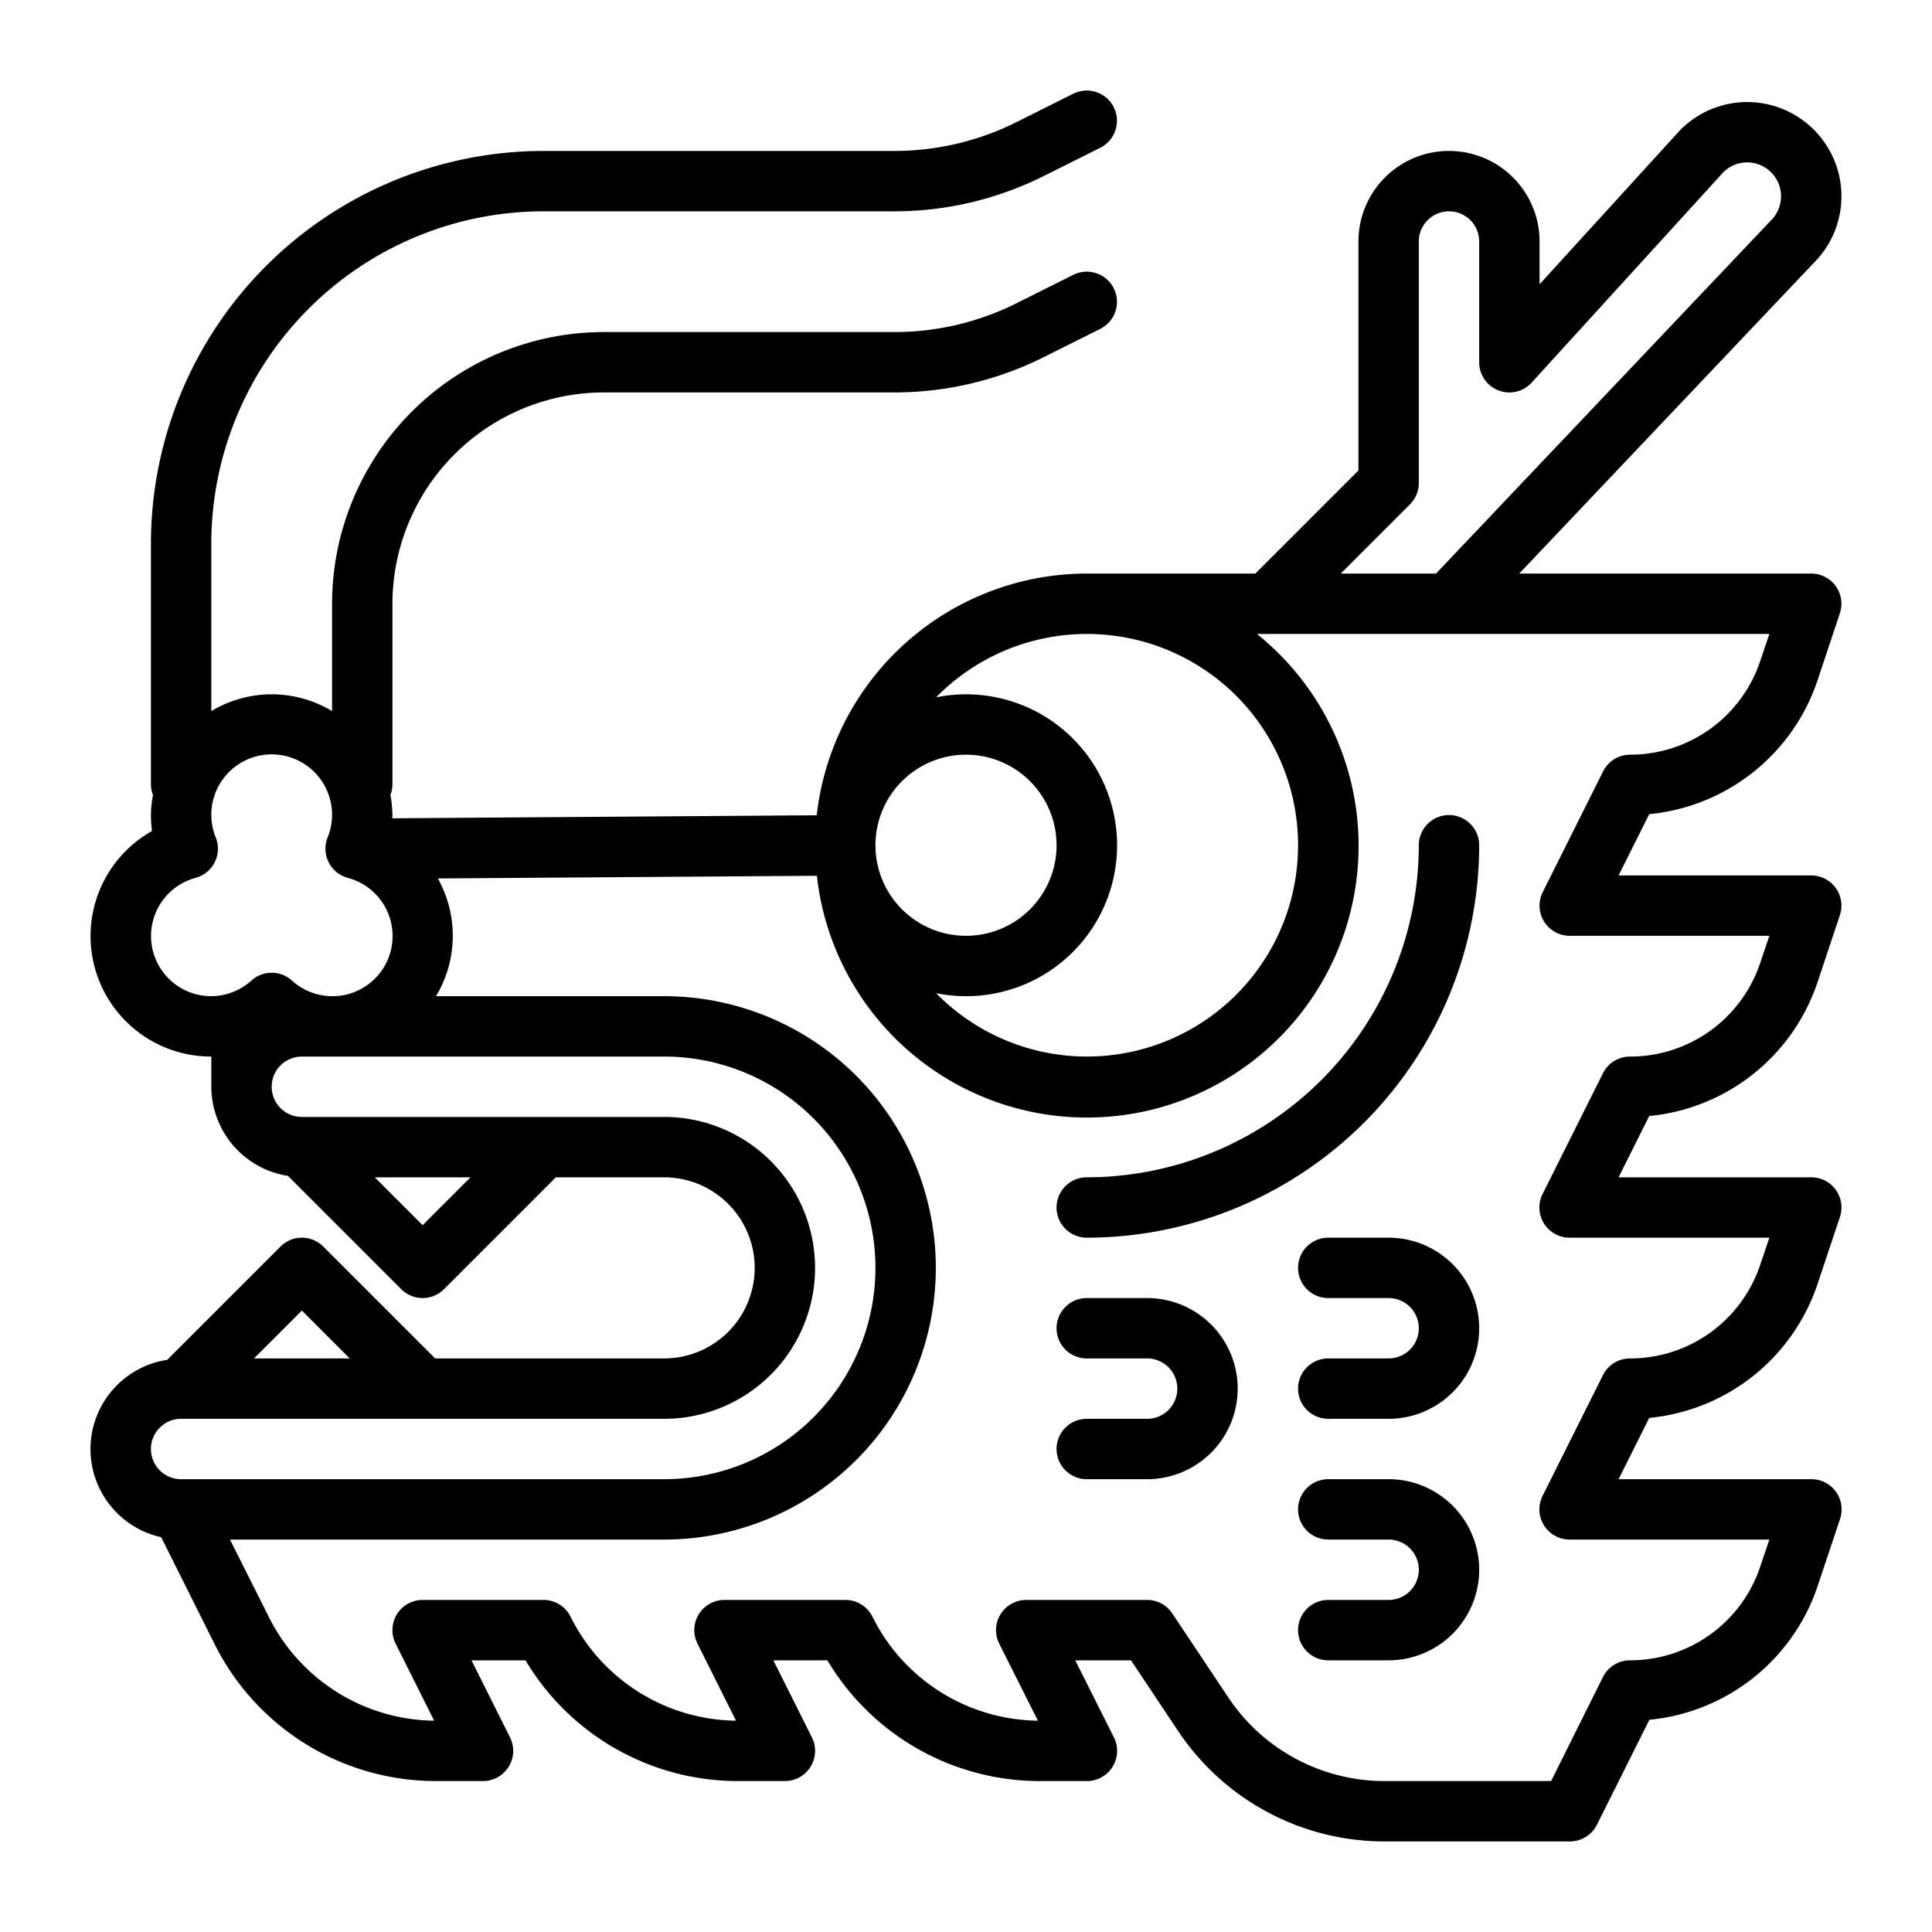 <svg height='100px' width='100px'  fill="#000000" xmlns="http://www.w3.org/2000/svg" data-name="Layer 2" viewBox="0 0 64 64" x="0px" y="0px"><title>-</title><path d="M36,41a1,1,0,0,1,0-2A11.013,11.013,0,0,0,47,28a1,1,0,0,1,2,0A13.015,13.015,0,0,1,36,41Z"></path><path d="M38,49H36a1,1,0,0,1,0-2h2a1,1,0,0,0,0-2H36a1,1,0,0,1,0-2h2a3,3,0,0,1,0,6Z"></path><path d="M46,47H44a1,1,0,0,1,0-2h2a1,1,0,0,0,0-2H44a1,1,0,0,1,0-2h2a3,3,0,0,1,0,6Z"></path><path d="M46,55H44a1,1,0,0,1,0-2h2a1,1,0,0,0,0-2H44a1,1,0,0,1,0-2h2a3,3,0,0,1,0,6Z"></path><path d="M60.213,22.521l.735-2.205A1,1,0,0,0,60,19H50.327L60.086,8.707a3.118,3.118,0,0,0,.585-3.6l-.023-.042a3.119,3.119,0,0,0-5.007-.738L51,9.418V8a3,3,0,0,0-6,0v7.586L41.586,19H36a9.013,9.013,0,0,0-8.945,8.007l-14.062.1c0-.036.007-.071.007-.107a4.063,4.063,0,0,0-.067-.666A1,1,0,0,0,13,26V20a7.009,7.009,0,0,1,7-7h9.64a11.055,11.055,0,0,0,4.919-1.161l1.888-.944a1,1,0,1,0-.894-1.79l-1.889.945A9.039,9.039,0,0,1,29.64,11H20a9.01,9.01,0,0,0-9,9v3.556a3.875,3.875,0,0,0-4,0V18A11.013,11.013,0,0,1,18,7H29.64a11.055,11.055,0,0,0,4.919-1.161l1.888-.944a1,1,0,1,0-.894-1.79l-1.889.945A9.039,9.039,0,0,1,29.64,5H18A13.015,13.015,0,0,0,5,18v8a1.008,1.008,0,0,0,.067.334A4.063,4.063,0,0,0,5,27a3.871,3.871,0,0,0,.036.528A3.992,3.992,0,0,0,7,35v1a3,3,0,0,0,2.539,2.953l3.754,3.754a1,1,0,0,0,1.414,0L18.414,39H22a3,3,0,0,1,0,6H14.414l-3.707-3.707a1,1,0,0,0-1.414,0L5.539,45.047a2.99,2.99,0,0,0-.2,5.875l1.762,3.525A8.191,8.191,0,0,0,14.472,59H16a1,1,0,0,0,.895-1.447L15.618,55h1.79a8.189,8.189,0,0,0,7.064,4H26a1,1,0,0,0,.895-1.447L25.618,55h1.79a8.189,8.189,0,0,0,7.064,4H36a1,1,0,0,0,.9-1.447L35.618,55h1.847l1.555,2.332A8.219,8.219,0,0,0,45.873,61H52a1,1,0,0,0,.9-.553l1.738-3.477a6.537,6.537,0,0,0,5.58-4.449l.735-2.2A1,1,0,0,0,60,49H53.618l1.015-2.03a6.537,6.537,0,0,0,5.58-4.449l.735-2.2A1,1,0,0,0,60,39H53.618l1.015-2.03a6.537,6.537,0,0,0,5.58-4.449l.735-2.205A1,1,0,0,0,60,29H53.618l1.015-2.03A6.537,6.537,0,0,0,60.213,22.521ZM46.707,16.707A1,1,0,0,0,47,16V8a1,1,0,0,1,2,0v4a1,1,0,0,0,1.739.674l6.348-6.968A1.12,1.12,0,0,1,58.88,6l.015.028a1.131,1.131,0,0,1-.242,1.287L47.57,19H44.414ZM43,28a6.994,6.994,0,0,1-11.99,4.9,5,5,0,1,0,0-9.8A6.994,6.994,0,0,1,43,28ZM32,25a3,3,0,1,1-3,3A3,3,0,0,1,32,25ZM7,33a1.994,1.994,0,0,1-.519-3.92,1,1,0,0,0,.666-1.338,2,2,0,1,1,3.706,0,1,1,0,0,0,.666,1.338,1.993,1.993,0,1,1-1.85,3.4,1,1,0,0,0-1.338,0A2,2,0,0,1,7,33Zm7,7.586L12.414,39h3.172Zm-4,2.828L11.586,45H8.414ZM6,49a1,1,0,0,1,0-2H22a5,5,0,0,0,0-10H10a1,1,0,0,1,0-2H22a7,7,0,0,1,0,14ZM53.105,25.553l-2,4A1,1,0,0,0,52,31h6.612l-.3.889A4.54,4.54,0,0,1,54,35a1,1,0,0,0-.9.553l-2,4A1,1,0,0,0,52,41h6.612l-.3.889A4.54,4.54,0,0,1,54,45a1,1,0,0,0-.9.553l-2,4A1,1,0,0,0,52,51h6.612l-.3.889A4.54,4.54,0,0,1,54,55a1,1,0,0,0-.9.553L51.382,59H45.873a6.224,6.224,0,0,1-5.189-2.777l-1.852-2.778A1,1,0,0,0,38,53H34a1,1,0,0,0-.9,1.447L34.382,57A6.2,6.2,0,0,1,28.9,53.553,1,1,0,0,0,28,53H24a1,1,0,0,0-.895,1.447L24.382,57A6.2,6.2,0,0,1,18.9,53.553,1,1,0,0,0,18,53H14a1,1,0,0,0-.895,1.447L14.382,57A6.2,6.2,0,0,1,8.9,53.553L7.618,51H22a9,9,0,0,0,0-18H14.444a3.888,3.888,0,0,0,.06-3.9l12.556-.089A9,9,0,1,0,41.637,21H58.612l-.3.889A4.54,4.54,0,0,1,54,25,1,1,0,0,0,53.105,25.553Z"></path></svg>